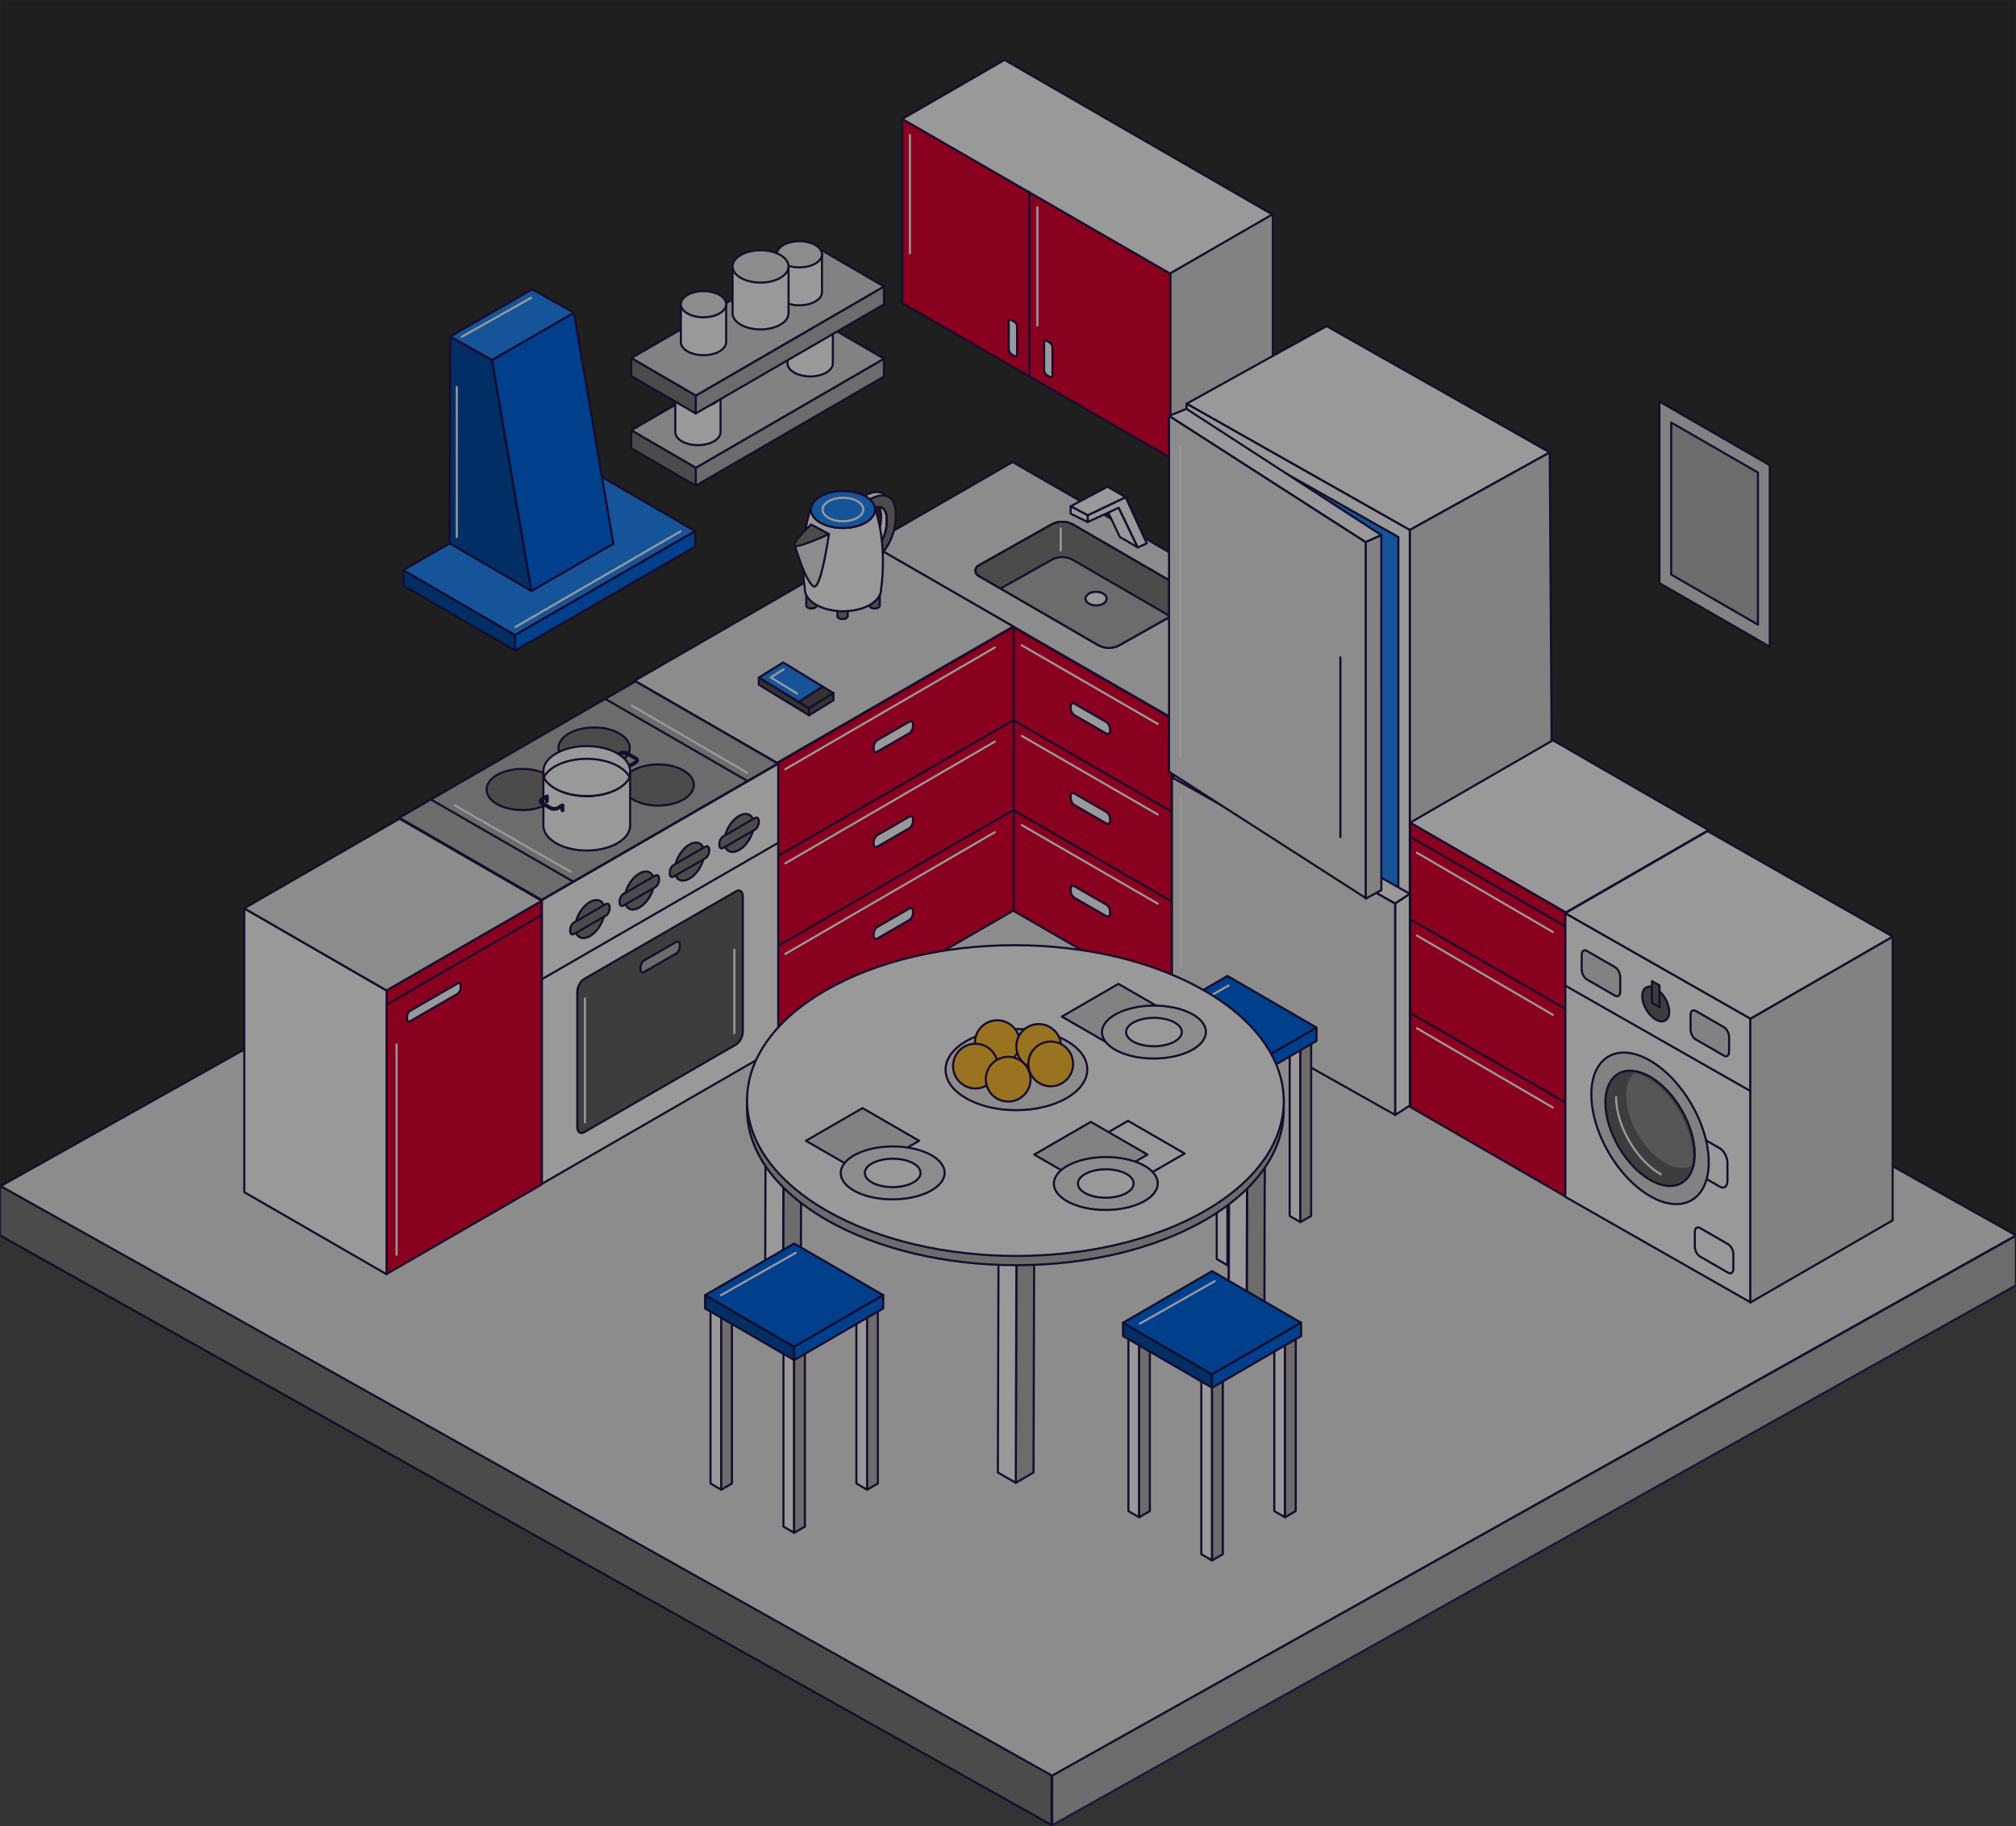 <svg width="1439" height="1304" fill="none" xmlns="http://www.w3.org/2000/svg"><rect width="100%" height="100%" fill="#333333" stroke="none"/><mask id="a" style="mask-type:alpha" maskUnits="userSpaceOnUse" x="0" y="0" width="1439" height="1304"><path fill="#D9D9D9" d="M0 0h1439v1304H0z"/></mask><g mask="url(#a)"><path d="M750.766 1268.04L.127 847.023 688.342 461.02 1439 882.035 750.766 1268.04z" fill="#E9E9E9" stroke="#26144D" stroke-width="1.5" stroke-linecap="round" stroke-linejoin="round"/><path d="M1439 917.757l-.04-35.448L751.004 1267.8l.036 35.43L1439 917.757z" fill="#B2B4B3" stroke="#26144D" stroke-width="1.5" stroke-linecap="round" stroke-linejoin="round"/><path d="M750.639 1303.07L0 882.035v-35.43l750.639 421.015v35.45z" fill="#7D7D7B" stroke="#26144D" stroke-width="1.5" stroke-linecap="round" stroke-linejoin="round"/><path d="M860.665 863.029c75.029 43.305 75.448 113.566.891 156.911-74.538 43.32-195.84 43.28-270.87 0-75.065-43.327-75.447-113.569-.909-156.893 74.575-43.324 195.822-43.324 270.888 0v-.018zM566.858 1022.43l63.588 36.87-63.588 36.88-63.571-36.88 63.571-36.87zm309.302 14.4l63.571 36.87-63.571 36.89-63.588-36.89 63.588-36.87z" fill="#E9E9E9"/><path d="M874.633 830.654l63.589 36.867-63.589 36.886-63.57-36.886 63.57-36.867z" fill="#E9E9E9"/><path d="M836.327 715.433L620.879 591.209V388.631l215.448 124.224v202.578z" fill="#E40133" stroke="#26144D" stroke-width="1.5" stroke-linecap="round" stroke-linejoin="round"/><path d="M836.636 512.728L621.188 388.522l101.585-58.656L938.222 454.09l-101.586 58.638z" fill="#E9E9E9" stroke="#26144D" stroke-width="1.5" stroke-linecap="round" stroke-linejoin="round"/><path d="M836.472 715.397l101.585-58.657V454.163l-101.585 58.638v202.596z" fill="#D8D8D8" stroke="#26144D" stroke-width="1.5" stroke-linecap="round" stroke-linejoin="round"/><path d="M668.133 482.354l167.611 96.76" stroke="#26144D" stroke-width="1.5" stroke-linecap="round" stroke-linejoin="round"/><path d="M789.653 523.768l-22.699-13.095c-1.492-.873-2.711-3.183-2.711-5.184v-1.019c0-2 1.219-2.91 2.711-2.055l22.699 13.096c1.492.873 2.71 3.182 2.71 5.183v1.019c0 2-1.218 2.91-2.71 2.055z" fill="#fff" stroke="#26144D" stroke-width="1.5" stroke-linecap="round" stroke-linejoin="round"/><path d="M668.133 546.521l167.611 96.76" stroke="#26144D" stroke-width="1.5" stroke-linecap="round" stroke-linejoin="round"/><path d="M789.653 587.935l-22.699-13.095c-1.492-.873-2.711-3.183-2.711-5.184v-1.019c0-2 1.219-2.91 2.711-2.055l22.699 13.096c1.492.873 2.71 3.182 2.71 5.183v1.019c0 2-1.218 2.91-2.71 2.055zm0 66.205l-22.699-13.096c-1.492-.873-2.711-3.183-2.711-5.183v-1.019c0-2.001 1.219-2.91 2.711-2.055l22.699 13.095c1.492.873 2.71 3.183 2.71 5.184v1.018c0 2.001-1.218 2.91-2.71 2.056z" fill="#fff" stroke="#26144D" stroke-width="1.5" stroke-linecap="round" stroke-linejoin="round"/><path d="M851.297 424.079l-85.142-49.38a15.927 15.927 0 00-15.788-.109l-51.948 29.246c-2.783 1.564-2.801 5.565-.054 7.166l85.142 49.38a15.927 15.927 0 0015.788.109l51.948-29.246c2.783-1.564 2.801-5.565.054-7.166z" fill="#fff"/><path d="M851.297 424.079l-85.142-49.38a15.927 15.927 0 00-15.788-.109l-51.948 29.246c-2.783 1.564-2.801 5.565-.054 7.166l85.142 49.38a15.927 15.927 0 0015.788.109l51.948-29.246c2.783-1.564 2.801-5.565.054-7.166z" stroke="#26144D" stroke-width="1.5" stroke-linecap="round" stroke-linejoin="round"/><path d="M783.506 460.4l-85.142-49.38c-2.765-1.601-2.747-5.602.054-7.166l51.948-29.246a15.88 15.88 0 0115.788.109l85.142 49.38c2.765 1.601 2.747 5.602-.054 7.166l-51.948 29.246a15.88 15.88 0 01-15.788-.109z" fill="#B2B4B3"/><path d="M783.506 460.4l-85.142-49.38c-2.765-1.601-2.747-5.602.054-7.166l51.948-29.246a15.88 15.88 0 0115.788.109l85.142 49.38c2.765 1.601 2.747 5.602-.054 7.166l-51.948 29.246a15.88 15.88 0 01-15.788-.109z" stroke="#26144D" stroke-width="1.5" stroke-linecap="round" stroke-linejoin="round"/><path d="M698.364 411.02l15.824 9.185 36.178-20.37a15.882 15.882 0 0115.788.109l69.318 40.195 15.788-8.875c2.783-1.564 2.801-5.566.055-7.166l-85.142-49.381a15.931 15.931 0 00-15.789-.109l-51.947 29.246c-2.783 1.565-2.801 5.566-.055 7.166h-.018z" fill="#7D7D7B" stroke="#26144D" stroke-width="1.5" stroke-linecap="round" stroke-linejoin="round"/><path d="M789.908 427.407c0 2.674-3.383 4.857-7.53 4.857s-7.531-2.183-7.531-4.857c0-2.673 3.384-4.856 7.531-4.856s7.53 2.183 7.53 4.856z" fill="#fff"/><path d="M789.908 427.407c0 2.674-3.383 4.857-7.53 4.857s-7.531-2.183-7.531-4.857c0-2.673 3.384-4.856 7.531-4.856s7.53 2.183 7.53 4.856z" stroke="#26144D" stroke-width="1.5" stroke-linecap="round" stroke-linejoin="round"/><path d="M757.132 393.05v-15.678" stroke="#fff" stroke-width="1.5" stroke-linecap="round" stroke-linejoin="round"/><path d="M812.136 390.831l-12.769-7.402-14.405-30.265 13.587 9.367 13.587 28.3z" fill="#fff"/><path d="M812.136 390.831l-12.769-7.402-14.405-30.265 13.587 9.367 13.587 28.3z" stroke="#26144D" stroke-width="1.5" stroke-linecap="round" stroke-linejoin="round"/><path d="M812.137 390.832l6.403-2.856-15.097-33.011-27.065 12.932v4.819l22.172-10.185 13.587 28.301z" fill="#fff"/><path d="M812.137 390.832l6.403-2.856-15.097-33.011-27.065 12.932v4.819l22.172-10.185 13.587 28.301z" stroke="#26144D" stroke-width="1.5" stroke-linecap="round" stroke-linejoin="round"/><path d="M803.442 354.965l-12.933-7.476-26.301 13.987 12.168 6.42 27.066-12.931z" fill="#fff"/><path d="M803.442 354.965l-12.933-7.476-26.301 13.987 12.168 6.42 27.066-12.931z" stroke="#26144D" stroke-width="1.5" stroke-linecap="round" stroke-linejoin="round"/><path d="M776.376 372.716v-4.82l-12.168-6.42v5.293l12.168 5.947z" fill="#fff"/><path d="M776.376 372.716v-4.82l-12.168-6.42v5.293l12.168 5.947z" stroke="#26144D" stroke-width="1.5" stroke-linecap="round" stroke-linejoin="round"/><path d="M826.38 516.856l-97.038-56.092m97.038 120.768l-97.038-56.092m97.038 119.768l-97.038-56.091" stroke="#fff" stroke-width="1.5" stroke-linecap="round" stroke-linejoin="round"/><path d="M554.854 747.389l168.702-97.379V447.433l-168.702 97.378v202.578z" fill="#E40133" stroke="#26144D" stroke-width="1.5" stroke-linecap="round" stroke-linejoin="round"/><path d="M554.545 544.702l168.685-97.397-101.567-58.638-168.703 97.378 101.585 58.657z" fill="#E9E9E9" stroke="#26144D" stroke-width="1.5" stroke-linecap="round" stroke-linejoin="round"/><path d="M554.71 747.352l-101.585-58.638V486.136l101.585 58.638v202.578z" fill="#fff" stroke="#26144D" stroke-width="1.5" stroke-linecap="round" stroke-linejoin="round"/><path d="M723.048 514.31l-167.611 96.76" stroke="#26144D" stroke-width="1.5" stroke-linecap="round" stroke-linejoin="round"/><path d="M626.301 536.644l22.7-13.095c1.491-.873 2.71-3.183 2.71-5.184v-1.018c0-2.001-1.219-2.91-2.71-2.055l-22.7 13.095c-1.491.873-2.71 3.183-2.71 5.184v1.018c0 2.001 1.219 2.91 2.71 2.055z" fill="#fff" stroke="#26144D" stroke-width="1.5" stroke-linecap="round" stroke-linejoin="round"/><path d="M723.048 578.495l-167.611 96.76" stroke="#26144D" stroke-width="1.5" stroke-linecap="round" stroke-linejoin="round"/><path d="M626.301 604.468l22.7-13.096c1.491-.873 2.71-3.183 2.71-5.183v-1.019c0-2.001-1.219-2.91-2.71-2.055l-22.7 13.095c-1.491.873-2.71 3.183-2.71 5.184v1.018c0 2.001 1.219 2.91 2.71 2.056zm0 65.585l22.7-13.095c1.491-.873 2.71-3.183 2.71-5.184v-1.018c0-2.001-1.219-2.91-2.71-2.056l-22.7 13.096c-1.491.873-2.71 3.183-2.71 5.183v1.019c0 2.001 1.219 2.91 2.71 2.055z" fill="#fff" stroke="#26144D" stroke-width="1.5" stroke-linecap="round" stroke-linejoin="round"/><path d="M560.547 681.093l149.586-86.92m-149.586 22.226l149.586-86.92m-149.586 19.715l149.586-86.921" stroke="#fff" stroke-width="1.5" stroke-linecap="round" stroke-linejoin="round"/><path d="M605.092 439.939v-11.731l-.673.145a2.412 2.412 0 00-.418-.291c-1.437-.837-3.783-.837-5.22 0-.2.127-.382.255-.528.382l-.545-.255v11.641c0 .564.345 1.109 1.091 1.546 1.437.836 3.783.836 5.22 0 .673-.4 1.037-.91 1.073-1.419v-.018z" fill="#7D7D7B" stroke="#26144D" stroke-width="1.5" stroke-linecap="round" stroke-linejoin="round"/><path d="M604.019 429.754c-1.437.836-3.765.818-5.22 0-1.437-.837-1.455-2.183 0-3.02 1.437-.836 3.765-.818 5.22 0 1.437.837 1.455 2.183 0 3.02z" fill="#fff" stroke="#26144D" stroke-width="1.5" stroke-linecap="round" stroke-linejoin="round"/><path d="M627.973 432.391V420.66l-.673.145a2.412 2.412 0 00-.418-.291c-1.437-.836-3.783-.836-5.22 0-.2.128-.382.255-.528.382l-.545-.254v11.64c0 .564.345 1.109 1.091 1.546 1.437.836 3.783.836 5.22 0 .673-.4 1.037-.91 1.073-1.419v-.018z" fill="#7D7D7B" stroke="#26144D" stroke-width="1.5" stroke-linecap="round" stroke-linejoin="round"/><path d="M626.9 422.187c-1.437.837-3.765.819-5.22 0-1.437-.836-1.455-2.182 0-3.019 1.437-.837 3.765-.818 5.22 0 1.437.837 1.455 2.183 0 3.019z" fill="#fff" stroke="#26144D" stroke-width="1.5" stroke-linecap="round" stroke-linejoin="round"/><path d="M582.902 432.391V420.66l-.673.145a2.46 2.46 0 00-.419-.291c-1.437-.836-3.783-.836-5.22 0-.2.128-.382.255-.528.382l-.545-.254v11.64c0 .564.345 1.109 1.091 1.546 1.437.836 3.783.836 5.22 0 .673-.4 1.037-.91 1.074-1.419v-.018z" fill="#7D7D7B" stroke="#26144D" stroke-width="1.5" stroke-linecap="round" stroke-linejoin="round"/><path d="M581.828 422.187c-1.437.837-3.765.819-5.22 0-1.437-.836-1.455-2.182 0-3.019 1.437-.837 3.765-.818 5.22 0 1.437.837 1.455 2.183 0 3.019zm48.203-69.86l4.583 2.673-7.366.491 2.783-3.164zm3 19.988c-.164 6.766-2.146 12.641-5.911 17.424-2.801 3.565-5.693 5.384-5.966 5.566v1.855c-2.201 1.928-3.82 2.91-4.111 3.074v-7.33c.273-.164 3.147-1.983 5.948-5.566 3.765-4.783 5.748-10.658 5.911-17.424.091-3.565-.4-6.22-1.473-7.93.819.037 1.637.237 2.365.637 2.255 1.291 3.346 4.547 3.219 9.694h.018z" fill="#fff" stroke="#26144D" stroke-width="1.5" stroke-linecap="round" stroke-linejoin="round"/><path d="M635.287 366.423c-.291 12.004-5.202 20.588-9.295 25.663a39.871 39.871 0 01-4.838 5.056v-1.855c.273-.182 3.165-2.001 5.966-5.566 3.765-4.801 5.748-10.658 5.911-17.424.128-5.147-.964-8.402-3.219-9.694-.728-.418-1.546-.6-2.365-.636-.473-.782-1.055-1.364-1.764-1.765-1.401-.8-3.074-.764-4.565-.436-2.183.455-3.984 1.528-4.02 1.546l-.182-7.221c.327-.2 7.912-4.747 13.296-1.673a7.587 7.587 0 011.928 1.564c2.237 2.474 3.292 6.639 3.165 12.441h-.018z" fill="#fff" stroke="#26144D" stroke-width="1.5" stroke-linecap="round" stroke-linejoin="round"/><path d="M639.417 368.823c-.291 12.004-5.202 20.589-9.295 25.645-4.329 5.366-8.494 7.876-8.949 8.13v-7.329c.273-.182 3.165-2.001 5.966-5.566 3.765-4.801 5.748-10.658 5.911-17.424.128-5.147-.964-8.403-3.219-9.694-.728-.418-1.546-.6-2.365-.637-3.001-.145-6.184 1.746-6.238 1.765l-.091-3.947-.091-3.292c.273-.164 6.057-3.62 11.095-2.51a7.709 7.709 0 012.201.836c3.547 2.019 5.257 6.73 5.075 14.005v.018z" fill="#7D7D7B" stroke="#26144D" stroke-width="1.5" stroke-linecap="round" stroke-linejoin="round"/><path d="M616.916 354.109l4.129 2.383.164 7.239-4.111-2.401-.182-7.221zm4.238 41.196l.018 7.312-4.129-2.401v-7.33l4.111 2.419z" fill="#fff" stroke="#26144D" stroke-width="1.5" stroke-linecap="round" stroke-linejoin="round"/><path d="M628.903 420.678c.054 4.037-2.583 8.057-7.913 11.149-10.604 6.111-27.829 6.093-38.506-.055-5.529-3.201-8.203-7.42-8.003-11.567-.6-4.02-4.511-32.611 4.693-58.475h44.945c9.949 27.901 4.765 58.966 4.765 58.966l.019-.018z" fill="#fff" stroke="#26144D" stroke-width="1.5" stroke-linecap="round" stroke-linejoin="round"/><path d="M617.826 373.116c-8.858 5.111-23.264 5.093-32.177-.054-8.912-5.147-8.967-13.459-.109-18.57 8.858-5.111 23.264-5.093 32.176.054 8.913 5.148 8.968 13.46.11 18.57z" fill="#fff" stroke="#26144D" stroke-width="1.5" stroke-linecap="round" stroke-linejoin="round"/><path d="M617.917 354.437c8.894 5.147 8.858 13.496-.109 18.661-8.968 5.165-23.428 5.202-32.34.055-8.895-5.148-8.858-13.496.109-18.661 8.949-5.166 23.427-5.202 32.34-.055z" fill="#248CFF" stroke="#26144D" stroke-width="1.5" stroke-linecap="round" stroke-linejoin="round"/><path d="M591.688 381.301s-5.748 40.541-10.986 37.34c-5.875-3.602-13.26-28.992-13.26-28.992" fill="#E9E9E9"/><path d="M591.688 381.301s-5.748 40.541-10.986 37.34c-5.875-3.602-13.26-28.992-13.26-28.992" stroke="#26144D" stroke-width="1.5" stroke-linecap="round" stroke-linejoin="round"/><path d="M591.688 381.301s-21.408 10.04-24.264 8.33c-2.856-1.709 11.568-15.169 11.568-15.169l12.696 6.821v.018z" fill="#7D7D7B" stroke="#26144D" stroke-width="1.5" stroke-linecap="round" stroke-linejoin="round"/><path d="M612.003 357.839c5.657 3.255 5.621 8.566-.072 11.858-5.694 3.292-14.879 3.31-20.536.037-5.657-3.256-5.62-8.567.073-11.859 5.693-3.292 14.879-3.31 20.535-.036z" stroke="#fff" stroke-width="1.5" stroke-linecap="round" stroke-linejoin="round"/><path d="M835.344 326.846L643.979 216.372V84.619l191.365 110.473v131.754z" fill="#E40133" stroke="#26144D" stroke-width="1.5" stroke-linecap="round" stroke-linejoin="round"/><path d="M835.344 195.42L643.979 84.946l73.065-42.178 191.347 110.474-73.047 42.178z" fill="#fff" stroke="#26144D" stroke-width="1.5" stroke-linecap="round" stroke-linejoin="round"/><path d="M908.537 284.668l-73.065 42.178V195.092l73.065-42.177v131.753z" fill="#D8D8D8" stroke="#26144D" stroke-width="1.5" stroke-linecap="round" stroke-linejoin="round"/><path d="M734.778 137.036v130.463" stroke="#26144D" stroke-width="1.5" stroke-linecap="round" stroke-linejoin="round"/><path d="M749.293 269.081l-2.073-1.2c-1.073-.619-1.946-2.292-1.946-3.729v-19.279c0-1.437.873-2.092 1.946-1.473l2.073 1.2c1.074.619 1.947 2.292 1.947 3.729v19.279c0 1.437-.873 2.092-1.947 1.473zm-25.247-14.896l-2.073-1.2c-1.073-.619-1.946-2.292-1.946-3.729v-19.279c0-1.437.873-2.092 1.946-1.473l2.073 1.2c1.074.619 1.947 2.292 1.947 3.729v19.279c0 1.437-.873 2.092-1.947 1.473z" fill="#fff" stroke="#26144D" stroke-width="1.5" stroke-linecap="round" stroke-linejoin="round"/><path d="M740.455 232.451v-84.502m-90.964 32.957V96.404" stroke="#fff" stroke-width="1.5" stroke-linecap="round" stroke-linejoin="round"/><path d="M946.915 232.851l159.285 90.158-99.93 55.401-159.285-90.158 99.93-55.401z" fill="#fff" stroke="#26144D" stroke-width="1.5" stroke-linecap="round" stroke-linejoin="round"/><path d="M1006.27 378.41v411.394l102.51-58.402-2.58-408.393-99.93 55.401z" fill="#D8D8D8" stroke="#26144D" stroke-width="1.5" stroke-linecap="round" stroke-linejoin="round"/><path d="M1006.27 378.41l-159.285-90.158v408.393l159.285 93.159V378.41z" fill="#fff" stroke="#26144D" stroke-width="1.5" stroke-linecap="round" stroke-linejoin="round"/><path d="M998.116 383.411l-142.983-80.918V669.09l142.983 83.61V383.411z" fill="#248CFF" stroke="#26144D" stroke-width="1.5" stroke-linecap="round" stroke-linejoin="round"/><path d="M847.057 548.049l159.283 90.158-10.533 6.948-159.281-90.158 10.531-6.948z" fill="#fff" stroke="#26144D" stroke-width="1.5" stroke-linecap="round" stroke-linejoin="round"/><path d="M1006.37 789.258l-10.563 6.894V645.155l10.533-6.948.03 151.051z" fill="#fff" stroke="#26144D" stroke-width="1.5" stroke-linecap="round" stroke-linejoin="round"/><path d="M995.807 645.154v150.852l-159.281-89.649v-151.36l159.281 90.157z" fill="#E9E9E9" stroke="#26144D" stroke-width="1.5" stroke-linecap="round" stroke-linejoin="round"/><path d="M846.913 291.925l139.036 90.122-11.168 5.056-140.327-90.158 12.459-5.02z" fill="#fff" stroke="#26144D" stroke-width="1.5" stroke-linecap="round" stroke-linejoin="round"/><path d="M985.985 635.533l-11.204 6.111V387.121l11.168-5.074.036 253.486z" fill="#D8D8D8" stroke="#26144D" stroke-width="1.5" stroke-linecap="round" stroke-linejoin="round"/><path d="M974.781 387.121v254.032l-140.346-90.14V296.945l140.346 90.176z" fill="#E9E9E9" stroke="#26144D" stroke-width="1.5" stroke-linecap="round" stroke-linejoin="round"/><path d="M842.549 540.1V318.752m.509 250.649v120.786" stroke="#fff" stroke-width="1.5" stroke-linecap="round" stroke-linejoin="round"/><path d="M956.758 469.349v128.352" stroke="#26144D" stroke-width="1.5" stroke-linecap="round" stroke-linejoin="round"/><path d="M577.48 505.598v5.129l-35.832-21.862v-5.129l28.466 17.369 7.366 4.493z" fill="#565656" stroke="#26144D" stroke-width="1.5" stroke-linecap="round" stroke-linejoin="round"/><path d="M594.905 494.867l-17.425 10.731-7.367-4.492 17.098-10.931 7.694 4.692z" fill="#565656" stroke="#26144D" stroke-width="1.5" stroke-linecap="round" stroke-linejoin="round"/><path d="M587.211 490.174l-17.097 10.931-28.466-17.369 17.425-10.713 28.138 17.151z" fill="#248CFF" stroke="#26144D" stroke-width="1.5" stroke-linecap="round" stroke-linejoin="round"/><path d="M594.906 494.867v5.129l-17.425 10.731v-5.129l17.425-10.731z" fill="#565656" stroke="#26144D" stroke-width="1.5" stroke-linecap="round" stroke-linejoin="round"/><path d="M559.293 477.934l-9.167 5.692 18.825 11.55" stroke="#fff" stroke-width="1.5" stroke-linecap="round" stroke-linejoin="round"/><path d="M1263.24 461.765l-78.78-45.47V286.669l78.78 45.488v129.608z" fill="#D8D8D8" stroke="#26144D" stroke-width="1.5" stroke-linecap="round" stroke-linejoin="round"/><path d="M1254.8 445.996l-61.91-35.758V301.656l61.91 35.739v108.601z" fill="#B2B4B3" stroke="#26144D" stroke-width="1.5" stroke-linecap="round" stroke-linejoin="round"/><path d="M1006.67 790.385l111.09 64.131V651.411l-111.09-64.131v203.105z" fill="#E40133" stroke="#26144D" stroke-width="1.5" stroke-linecap="round" stroke-linejoin="round"/><path d="M1117.65 854.662l101.84-58.802V592.755l-101.84 58.783v203.124zm.06-203.196l-111.1-64.131 101.84-58.802 111.1 64.149-101.84 58.784z" fill="#fff" stroke="#26144D" stroke-width="1.5" stroke-linecap="round" stroke-linejoin="round"/><path d="M1006.63 597.466l111.1 64.131m-111.1-5.239l111.1 64.149m-111.1 2.729l111.1 64.149" stroke="#26144D" stroke-width="1.5" stroke-linecap="round" stroke-linejoin="round"/><path d="M1011.34 667.943l97.04 56.601m-97.04-115.73l97.04 56.601m-97.04 68.732l97.04 56.601" stroke="#fff" stroke-width="1.5" stroke-linecap="round" stroke-linejoin="round"/><path d="M1117.33 854.552l132.16 75.299V727.255l-132.16-75.28v202.577z" fill="#fff" stroke="#26144D" stroke-width="1.5" stroke-linecap="round" stroke-linejoin="round"/><path d="M1249.36 929.978l101.59-58.657V668.744l-101.59 58.638v202.596z" fill="#D8D8D8" stroke="#26144D" stroke-width="1.5" stroke-linecap="round" stroke-linejoin="round"/><path d="M1249.43 727.309l-132.14-75.28 101.57-58.638 132.14 75.28-101.57 58.638zm-35.48 112.093l13.62 7.857c3.02 1.746 5.46-.109 5.46-4.129v-12.84c0-4.02-2.44-8.676-5.46-10.422l-13.62-7.857v27.391z" fill="#fff" stroke="#26144D" stroke-width="1.5" stroke-linecap="round" stroke-linejoin="round"/><path d="M1188.64 728.599c3.76-2.17 3.76-9.204 0-15.711s-9.85-10.023-13.61-7.853c-3.76 2.169-3.76 9.203 0 15.71 3.76 6.507 9.85 10.023 13.61 7.854z" fill="#666" stroke="#26144D" stroke-width="1.5" stroke-linecap="round" stroke-linejoin="round"/><path d="M1152.76 710.886l-20.04-11.568c-2.06-1.182-3.73-4.365-3.73-7.111v-10.44c0-2.747 1.67-4.002 3.73-2.819l20.04 11.567c2.06 1.182 3.73 4.365 3.73 7.112v10.44c0 2.746-1.67 4.001-3.73 2.819zm77.72 42.832l-20.04-11.567c-2.06-1.183-3.73-4.365-3.73-7.112v-10.44c0-2.746 1.67-4.001 3.73-2.819l20.04 11.568c2.06 1.182 3.73 4.365 3.73 7.111v10.44c0 2.746-1.67 4.001-3.73 2.819z" fill="#D8D8D8" stroke="#26144D" stroke-width="1.5" stroke-linecap="round" stroke-linejoin="round"/><path d="M1233.52 908.716l-20.04-11.567c-2.06-1.183-3.73-4.365-3.73-7.112v-10.44c0-2.746 1.67-4.001 3.73-2.819l20.04 11.568c2.06 1.182 3.73 4.365 3.73 7.111v10.44c0 2.747-1.67 4.001-3.73 2.819z" fill="#fff" stroke="#26144D" stroke-width="1.5" stroke-linecap="round" stroke-linejoin="round"/><path d="M1184.52 719.088l-5.39-3.092V700.5l5.39 3.092v15.496z" fill="#666" stroke="#26144D" stroke-width="1.5" stroke-linecap="round" stroke-linejoin="round"/><path d="M1249.43 778.999l-132.14-75.28" stroke="#26144D" stroke-width="1.5" stroke-linecap="round" stroke-linejoin="round"/><path d="M1207.41 856.943c16.37-9.447 16.37-40.082 0-68.423-16.36-28.342-42.89-43.66-59.26-34.212-16.36 9.447-16.36 40.081 0 68.423 16.37 28.342 42.9 43.659 59.26 34.212z" fill="#D8D8D8" stroke="#26144D" stroke-width="1.5" stroke-linecap="round" stroke-linejoin="round"/><path d="M1209.69 824.015c0 2.619-.23 5.02-.69 7.22-3.04 14.933-15.84 20.043-31.19 11.186-17.63-10.167-31.91-34.903-31.91-55.237 0-16.442 9.32-24.972 22.19-22.262 3.06.618 6.33 1.891 9.72 3.838 17.6 10.185 31.88 34.902 31.88 55.255z" fill="#666" stroke="#26144D" stroke-width="1.5" stroke-linecap="round" stroke-linejoin="round"/><path d="M1208.16 825.143c0 2.619-.23 5.019-.69 7.22-4.96 2.601-11.67 2.074-19.06-2.201-15.28-8.803-27.66-30.246-27.66-47.889 0-7.384 2.18-12.931 5.82-16.223 3.05.618 6.33 1.891 9.71 3.837 17.61 10.186 31.88 34.903 31.88 55.256z" fill="#909090"/><path d="M1185.45 838.438c-17.61-10.167-31.91-34.903-31.91-55.237" stroke="#fff" stroke-width="1.5" stroke-linecap="round" stroke-linejoin="round"/><path d="M876.165 903.369V771.361l-7.675-4.438v132.008l7.675 4.438z" fill="#fff" stroke="#26144D" stroke-width="1.5" stroke-linecap="round" stroke-linejoin="round"/><path d="M883.822 766.923v132.008l-7.658 4.438V771.361l7.658-4.438z" fill="#B2B4B3" stroke="#26144D" stroke-width="1.5" stroke-linecap="round" stroke-linejoin="round"/><path d="M928.221 872.595V740.587l-7.657-4.438v132.008l7.657 4.438z" fill="#fff" stroke="#26144D" stroke-width="1.5" stroke-linecap="round" stroke-linejoin="round"/><path d="M935.88 736.149v132.008l-7.658 4.438V740.587l7.658-4.438z" fill="#B2B4B3" stroke="#26144D" stroke-width="1.5" stroke-linecap="round" stroke-linejoin="round"/><path d="M824.089 872.595V740.587l-7.657-4.438v132.008l7.657 4.438z" fill="#fff" stroke="#26144D" stroke-width="1.5" stroke-linecap="round" stroke-linejoin="round"/><path d="M831.747 736.149v132.008l-7.658 4.438V740.587l7.658-4.438z" fill="#B2B4B3" stroke="#26144D" stroke-width="1.5" stroke-linecap="round" stroke-linejoin="round"/><path d="M876.163 780.073v-9.512l-63.589-36.867v9.494l63.589 36.885z" fill="#004DA9" stroke="#26144D" stroke-width="1.5" stroke-linecap="round" stroke-linejoin="round"/><path d="M876.163 696.809l63.57 36.885-63.57 36.867-63.589-36.867 63.589-36.885z" fill="#0069EA" stroke="#26144D" stroke-width="1.5" stroke-linecap="round" stroke-linejoin="round"/><path d="M939.733 733.694v9.494l-63.571 36.885v-9.512l63.571-36.867z" fill="#0069EA" stroke="#26144D" stroke-width="1.5" stroke-linecap="round" stroke-linejoin="round"/><path d="M823.469 733.966l53.439-30.319" stroke="#fff" stroke-width="1.5" stroke-linecap="round" stroke-linejoin="round"/><path d="M386.805 845.241l168.684-97.397V545.266l-168.684 97.379v202.596z" fill="#fff" stroke="#26144D" stroke-width="1.5" stroke-linecap="round" stroke-linejoin="round"/><path d="M386.478 642.535l168.703-97.396L453.595 486.5l-168.684 97.397 101.567 58.638z" fill="#B2B4B3" stroke="#26144D" stroke-width="1.5" stroke-linecap="round" stroke-linejoin="round"/><path d="M386.642 845.186l-101.585-58.638V583.97l101.585 58.638v202.578z" fill="#fff" stroke="#26144D" stroke-width="1.5" stroke-linecap="round" stroke-linejoin="round"/><path d="M416.926 808.391l108.442-62.603c2.692-1.546 4.857-5.711 4.857-9.294v-96.451c0-3.583-2.183-5.22-4.857-3.674l-108.442 62.603c-2.692 1.546-4.857 5.711-4.857 9.294v96.451c0 3.583 2.183 5.22 4.857 3.674z" fill="#666" stroke="#26144D" stroke-width="1.5" stroke-linecap="round" stroke-linejoin="round"/><path d="M534.994 599.027c4.108-7.116 4.103-14.81-.012-17.186-4.115-2.376-10.781 1.467-14.89 8.583-4.108 7.116-4.103 14.81.012 17.186 4.115 2.376 10.781-1.467 14.89-8.583z" fill="#7D7D7B" stroke="#26144D" stroke-width="1.5" stroke-linecap="round" stroke-linejoin="round"/><path d="M516.2 605.413l22.7-13.095c1.492-.873 2.71-3.183 2.71-5.184v-1.018c0-2.001-1.218-2.91-2.71-2.055l-22.7 13.095c-1.491.873-2.71 3.183-2.71 5.184v1.018c0 2.001 1.219 2.91 2.71 2.055zm-16.611 14.045c4.108-7.116 4.103-14.811-.012-17.186-4.115-2.376-10.781 1.467-14.89 8.583-4.108 7.116-4.103 14.81.012 17.186 4.115 2.375 10.781-1.467 14.89-8.583z" fill="#7D7D7B" stroke="#26144D" stroke-width="1.5" stroke-linecap="round" stroke-linejoin="round"/><path d="M480.806 625.857l22.7-13.095c1.491-.873 2.71-3.183 2.71-5.184v-1.018c0-2.001-1.219-2.91-2.71-2.055l-22.7 13.095c-1.492.873-2.71 3.183-2.71 5.183v1.019c0 2.001 1.218 2.91 2.71 2.055zm-16.997 14.268c4.108-7.116 4.103-14.81-.012-17.186-4.115-2.375-10.781 1.467-14.89 8.583s-4.103 14.811.011 17.186c4.115 2.376 10.782-1.467 14.891-8.583z" fill="#7D7D7B" stroke="#26144D" stroke-width="1.5" stroke-linecap="round" stroke-linejoin="round"/><path d="M445.01 646.519l22.7-13.095c1.491-.873 2.71-3.183 2.71-5.184v-1.019c0-2-1.219-2.91-2.71-2.055l-22.7 13.096c-1.491.873-2.71 3.182-2.71 5.183v1.019c0 2 1.219 2.91 2.71 2.055zm-16.491 13.979c4.109-7.116 4.104-14.811-.011-17.186-4.115-2.376-10.782 1.467-14.89 8.583-4.109 7.116-4.104 14.81.011 17.186 4.115 2.375 10.782-1.467 14.89-8.583z" fill="#7D7D7B" stroke="#26144D" stroke-width="1.5" stroke-linecap="round" stroke-linejoin="round"/><path d="M409.722 666.889l22.699-13.095c1.492-.873 2.711-3.183 2.711-5.183v-1.019c0-2.001-1.219-2.91-2.711-2.055l-22.699 13.095c-1.492.873-2.711 3.183-2.711 5.184v1.018c0 2.001 1.219 2.91 2.711 2.055z" fill="#7D7D7B" stroke="#26144D" stroke-width="1.5" stroke-linecap="round" stroke-linejoin="round"/><path d="M554.98 602.049l-167.593 96.76" stroke="#26144D" stroke-width="1.5" stroke-linecap="round" stroke-linejoin="round"/><path d="M459.87 693.934l22.7-13.095c1.492-.873 2.71-3.183 2.71-5.184v-1.018c0-2.001-1.218-2.91-2.71-2.055l-22.7 13.095c-1.491.873-2.71 3.183-2.71 5.184v1.018c0 2.001 1.219 2.91 2.71 2.055z" fill="#B2B4B3" stroke="#26144D" stroke-width="1.5" stroke-linecap="round" stroke-linejoin="round"/><path d="M307.774 570.929l101.585 58.638m22.555-130.626l101.567 58.638" stroke="#26144D" stroke-width="1.5" stroke-linecap="round" stroke-linejoin="round"/><path d="M469.803 575.167c14.053 0 25.446-6.579 25.446-14.696 0-8.116-11.393-14.696-25.446-14.696-14.054 0-25.447 6.58-25.447 14.696 0 8.117 11.393 14.696 25.447 14.696z" fill="#7D7D7B" stroke="#26144D" stroke-width="1.5" stroke-linecap="round" stroke-linejoin="round"/><path d="M418.509 604.796c14.053 0 25.446-6.58 25.446-14.696 0-8.117-11.393-14.696-25.446-14.696-14.054 0-25.447 6.579-25.447 14.696 0 8.116 11.393 14.696 25.447 14.696z" fill="#fff" stroke="#26144D" stroke-width="1.5" stroke-linecap="round" stroke-linejoin="round"/><path d="M424.076 548.776c14.054 0 25.446-6.579 25.446-14.696 0-8.116-11.392-14.696-25.446-14.696-14.054 0-25.446 6.58-25.446 14.696 0 8.117 11.392 14.696 25.446 14.696zm-51.295 29.61c14.054 0 25.446-6.579 25.446-14.695 0-8.117-11.392-14.696-25.446-14.696-14.054 0-25.446 6.579-25.446 14.696 0 8.116 11.392 14.695 25.446 14.695z" fill="#7D7D7B" stroke="#26144D" stroke-width="1.5" stroke-linecap="round" stroke-linejoin="round"/><path d="M417.528 801.352v-88.43m-10.114-90.449l-82.868-47.507m126.34-71.26l82.378 48.016m-9.094 185.973v-59.639" stroke="#fff" stroke-width="1.5" stroke-linecap="round" stroke-linejoin="round"/><path d="M450.358 546.939a.59.59 0 01-.527-.309.62.62 0 01.218-.836l3.274-1.892c.491-.291.782-.637.782-.982 0-.346-.291-.691-.782-.982l-5.875-3.383c-1.255-.728-3.365-.728-4.62 0l-3.274 1.891a.62.62 0 01-.837-.218.62.62 0 01.218-.837l3.274-1.891c1.637-.946 4.202-.946 5.839 0l5.875 3.383c.891.509 1.383 1.237 1.383 2.037 0 .8-.492 1.509-1.383 2.037l-3.274 1.891a.593.593 0 01-.309.073l.018.018zm-62.496 3.802v38.794c.072 4.529 3.092 9.022 9.076 12.477 12.096 6.985 31.703 6.985 43.781 0 6.111-3.528 9.149-8.166 9.076-12.804v-38.795l-61.915.328h-.018z" fill="#fff" stroke="#26144D" stroke-width="1.5" stroke-linecap="round" stroke-linejoin="round"/><path d="M418.819 568.455c17.098 0 30.958-8.004 30.958-17.878 0-9.875-13.86-17.879-30.958-17.879-17.097 0-30.957 8.004-30.957 17.879 0 9.874 13.86 17.878 30.957 17.878z" fill="#fff" stroke="#26144D" stroke-width="1.5" stroke-linecap="round" stroke-linejoin="round"/><path d="M441.264 547.085c-12.404-7.039-32.503-7.039-44.89 0-4.038 2.291-6.748 5.056-8.149 7.984 1.401 2.929 4.111 5.693 8.149 7.985 12.405 7.039 32.504 7.039 44.89 0 4.038-2.292 6.749-5.056 8.149-7.985-1.4-2.928-4.111-5.693-8.149-7.984zm-39.798 31.974a.594.594 0 01-.6-.6v-2.383l-2.365 1.364c-1.637.946-4.201.946-5.838 0l-5.875-3.383c-.892-.509-1.383-1.237-1.383-2.037 0-.8.491-1.509 1.383-2.037l3.274-1.891a.587.587 0 01.6 0 .626.626 0 01.309.527v3.492c0 .346-.273.6-.6.6a.605.605 0 01-.601-.6v-2.437l-2.364 1.364c-.491.291-.782.637-.782.982 0 .346.291.691.782.982l5.875 3.383c1.255.728 3.365.728 4.62 0l3.274-1.891a.591.591 0 01.6 0 .626.626 0 01.309.527v3.438c0 .345-.272.6-.6.6h-.018z" fill="#fff" stroke="#26144D" stroke-width="1.5" stroke-linecap="round" stroke-linejoin="round"/><path d="M386.642 845.713L275.835 909.68V707.102l110.807-63.967v202.578z" fill="#E40133" stroke="#26144D" stroke-width="1.5" stroke-linecap="round" stroke-linejoin="round"/><path d="M275.943 909.808L174.376 851.17V648.592l101.567 58.638v202.578z" fill="#fff" stroke="#26144D" stroke-width="1.5" stroke-linecap="round" stroke-linejoin="round"/><path d="M275.889 707.157l110.807-63.967-101.567-58.638-110.825 63.967 101.585 58.638z" fill="#E9E9E9" stroke="#26144D" stroke-width="1.5" stroke-linecap="round" stroke-linejoin="round"/><path d="M326.691 709.54l-33.976 19.606c-1.183.673-2.129-.036-2.129-1.6v-1.728c0-1.564.946-3.383 2.129-4.074l33.976-19.607c1.183-.673 2.129.037 2.129 1.601v1.728c0 1.564-.946 3.383-2.129 4.074z" fill="#fff" stroke="#26144D" stroke-width="1.5" stroke-linecap="round" stroke-linejoin="round"/><path d="M386.679 653.303L275.872 717.27" stroke="#26144D" stroke-width="1.5" stroke-linecap="round" stroke-linejoin="round"/><path d="M283.094 745.77v150.087" stroke="#fff" stroke-width="1.5" stroke-linecap="round" stroke-linejoin="round"/><path d="M725.576 870.066l-.528 188.644 12.678-7.36.546-188.668-12.696 7.384z" fill="#B2B4B3" stroke="#26144D" stroke-width="1.5" stroke-linecap="round" stroke-linejoin="round"/><path d="M712.807 862.682l-.527 188.668 12.768 7.36.528-188.644-12.769-7.384z" fill="#fff" stroke="#26144D" stroke-width="1.5" stroke-linecap="round" stroke-linejoin="round"/><path d="M738.272 862.682l-12.769-7.348-12.695 7.348 12.768 7.384 12.696-7.384z" fill="#fff" stroke="#26144D" stroke-width="1.5" stroke-linecap="round" stroke-linejoin="round"/><path d="M559.402 755.974l-.527 188.664 12.677-7.385.546-188.646-12.696 7.367z" fill="#B2B4B3" stroke="#26144D" stroke-width="1.5" stroke-linecap="round" stroke-linejoin="round"/><path d="M546.633 748.607l-.527 188.646 12.769 7.385.527-188.664-12.769-7.367zm25.465 0l-12.768-7.366-12.696 7.366 12.769 7.366 12.695-7.366z" fill="#fff" stroke="#26144D" stroke-width="1.5" stroke-linecap="round" stroke-linejoin="round"/><path d="M890.332 764.14l-.546 188.664 12.696-7.385.528-188.646-12.678 7.367z" fill="#B2B4B3" stroke="#26144D" stroke-width="1.5" stroke-linecap="round" stroke-linejoin="round"/><path d="M877.563 756.773l-.545 188.646 12.768 7.385.546-188.664-12.769-7.367z" fill="#fff" stroke="#26144D" stroke-width="1.5" stroke-linecap="round" stroke-linejoin="round"/><path d="M877.563 756.773l-.545 188.646 12.768 7.385.546-188.664-12.769-7.367z" fill="#fff" stroke="#26144D" stroke-width="1.5" stroke-linecap="round" stroke-linejoin="round"/><path d="M903.01 756.774l-12.769-7.366-12.677 7.366 12.768 7.366 12.678-7.366z" fill="#fff" stroke="#26144D" stroke-width="1.5" stroke-linecap="round" stroke-linejoin="round"/><path d="M916.105 786.002c-.164.018-.327.055-.491.091-3.729 24.99-22.009 49.362-54.931 68.496-74.538 43.324-195.84 43.306-270.869 0-33.668-19.443-52.294-44.288-55.895-69.678h-.109c-.2-.055-.382-.109-.582-.164v7.075c-.109 28.573 18.771 57.201 56.531 79.009 75.029 43.324 196.313 43.324 270.87 0 37.032-21.517 55.585-49.69 55.658-77.899v-6.912h-.182v-.018z" fill="#B2B4B3" stroke="#26144D" stroke-width="1.5" stroke-linecap="round" stroke-linejoin="round"/><path d="M859.793 707.339c75.029 43.306 75.447 113.566.891 156.908-74.538 43.323-195.84 43.287-270.87 0-75.066-43.324-75.448-113.566-.909-156.89 74.574-43.324 195.822-43.324 270.888 0v-.018zM566.862 1094.4V962.39l-7.658-4.456v132.026l7.658 4.44z" fill="#fff" stroke="#26144D" stroke-width="1.5" stroke-linecap="round" stroke-linejoin="round"/><path d="M574.537 957.934v132.026l-7.676 4.44V962.39l7.676-4.456z" fill="#B2B4B3" stroke="#26144D" stroke-width="1.5" stroke-linecap="round" stroke-linejoin="round"/><path d="M618.936 1063.62V931.615l-7.658-4.456v132.031l7.658 4.43z" fill="#fff" stroke="#26144D" stroke-width="1.5" stroke-linecap="round" stroke-linejoin="round"/><path d="M626.594 927.159v132.031l-7.658 4.43V931.615l7.658-4.456z" fill="#B2B4B3" stroke="#26144D" stroke-width="1.5" stroke-linecap="round" stroke-linejoin="round"/><path d="M514.804 1063.62V931.615l-7.658-4.456v132.031l7.658 4.43z" fill="#fff" stroke="#26144D" stroke-width="1.5" stroke-linecap="round" stroke-linejoin="round"/><path d="M522.461 927.159v132.031l-7.658 4.43V931.615l7.658-4.456z" fill="#B2B4B3" stroke="#26144D" stroke-width="1.5" stroke-linecap="round" stroke-linejoin="round"/><path d="M566.859 971.083v-9.494l-63.57-36.885v9.512l63.57 36.867z" fill="#004DA9" stroke="#26144D" stroke-width="1.5" stroke-linecap="round" stroke-linejoin="round"/><path d="M566.859 887.837l63.588 36.867-63.588 36.885-63.57-36.885 63.57-36.867z" fill="#0069EA" stroke="#26144D" stroke-width="1.5" stroke-linecap="round" stroke-linejoin="round"/><path d="M630.447 924.704v9.512l-63.589 36.867v-9.494l63.589-36.885z" fill="#0069EA" stroke="#26144D" stroke-width="1.5" stroke-linecap="round" stroke-linejoin="round"/><path d="M514.566 924.794l53.439-30.319" stroke="#fff" stroke-width="1.5" stroke-linecap="round" stroke-linejoin="round"/><path d="M865.16 1114.11V982.088l-7.658-4.438v132.01l7.658 4.45z" fill="#fff" stroke="#26144D" stroke-width="1.5" stroke-linecap="round" stroke-linejoin="round"/><path d="M872.817 977.65v132.01l-7.657 4.45V982.088l7.657-4.438z" fill="#B2B4B3" stroke="#26144D" stroke-width="1.5" stroke-linecap="round" stroke-linejoin="round"/><path d="M917.234 1083.34V951.313l-7.657-4.438v132.005l7.657 4.46z" fill="#fff" stroke="#26144D" stroke-width="1.5" stroke-linecap="round" stroke-linejoin="round"/><path d="M924.892 946.875v132.005l-7.657 4.46V951.313l7.657-4.438z" fill="#B2B4B3" stroke="#26144D" stroke-width="1.5" stroke-linecap="round" stroke-linejoin="round"/><path d="M813.102 1083.34V951.313l-7.657-4.438v132.005l7.657 4.46z" fill="#fff" stroke="#26144D" stroke-width="1.5" stroke-linecap="round" stroke-linejoin="round"/><path d="M820.759 946.875v132.005l-7.657 4.46V951.313l7.657-4.438z" fill="#B2B4B3" stroke="#26144D" stroke-width="1.5" stroke-linecap="round" stroke-linejoin="round"/><path d="M865.158 990.799v-9.512l-63.57-36.867v9.494l63.57 36.885z" fill="#004DA9" stroke="#26144D" stroke-width="1.5" stroke-linecap="round" stroke-linejoin="round"/><path d="M865.158 907.553l63.589 36.867-63.589 36.867-63.57-36.867 63.57-36.867z" fill="#0069EA" stroke="#26144D" stroke-width="1.5" stroke-linecap="round" stroke-linejoin="round"/><path d="M928.745 944.42v9.494l-63.589 36.885v-9.512l63.589-36.867z" fill="#0069EA" stroke="#26144D" stroke-width="1.5" stroke-linecap="round" stroke-linejoin="round"/><path d="M813.61 945.074l53.439-30.319" stroke="#fff" stroke-width="1.5" stroke-linecap="round" stroke-linejoin="round"/><path d="M367.707 464.511l-79.795-46.379-.036-11.077 79.813 46.38.018 11.076z" fill="#004DA9" stroke="#26144D" stroke-width="1.5" stroke-linecap="round" stroke-linejoin="round"/><path d="M367.689 453.434l-79.813-46.379 128.523-74.207 79.795 46.38-128.505 74.206z" fill="#248CFF" stroke="#26144D" stroke-width="1.5" stroke-linecap="round" stroke-linejoin="round"/><path d="M496.193 379.228l.036 11.076-128.523 74.207-.018-11.076 128.505-74.207z" fill="#0069EA" stroke="#26144D" stroke-width="1.5" stroke-linecap="round" stroke-linejoin="round"/><path d="M351.191 256.986l28.139 164.965-58.405-33.994.418-147.668 29.848 16.697z" fill="#004DA9" stroke="#26144D" stroke-width="1.5" stroke-linecap="round" stroke-linejoin="round"/><path d="M409.686 223.265l28.139 164.965-58.496 33.721-28.138-164.965 58.495-33.721z" fill="#0069EA" stroke="#26144D" stroke-width="1.5" stroke-linecap="round" stroke-linejoin="round"/><path d="M379.839 206.569l29.848 16.696-58.495 33.721-29.848-16.697 58.495-33.72z" fill="#248CFF" stroke="#26144D" stroke-width="1.5" stroke-linecap="round" stroke-linejoin="round"/><path d="M329.603 240.435l49.528-27.81m-53.074 63.677v107.145m41.942 64.167l117.755-68.223" stroke="#fff" stroke-width="1.5" stroke-linecap="round" stroke-linejoin="round"/><path d="M496.596 346.78v-12.786l134.361-77.917v12.786L496.596 346.78z" fill="#B2B4B3" stroke="#26144D" stroke-width="1.5" stroke-linecap="round" stroke-linejoin="round"/><path d="M630.958 256.077l-46-26.773-134.362 77.936 46 26.754 134.362-77.917z" fill="#D8D8D8" stroke="#26144D" stroke-width="1.5" stroke-linecap="round" stroke-linejoin="round"/><path d="M496.596 346.78v-12.786l-46-26.754v12.786l46 26.754z" fill="#7D7D7B" stroke="#26144D" stroke-width="1.5" stroke-linecap="round" stroke-linejoin="round"/><path d="M482.007 281.522v27.063c.036 2.365 1.619 4.711 4.729 6.512 6.312 3.637 16.552 3.637 22.863 0 3.202-1.837 4.766-4.274 4.73-6.693V281.34l-32.322.164v.018z" fill="#fff" stroke="#26144D" stroke-width="1.5" stroke-linecap="round" stroke-linejoin="round"/><path d="M498.177 290.78c8.93 0 16.17-4.178 16.17-9.331s-7.24-9.33-16.17-9.33c-8.931 0-16.17 4.177-16.17 9.33 0 5.153 7.239 9.331 16.17 9.331zm63.988-58.33v27.064c.037 2.365 1.619 4.711 4.729 6.511 6.312 3.638 16.552 3.638 22.864 0 3.201-1.837 4.765-4.274 4.729-6.693v-27.063l-32.322.163v.018z" fill="#fff" stroke="#26144D" stroke-width="1.5" stroke-linecap="round" stroke-linejoin="round"/><path d="M578.335 241.69c8.93 0 16.17-4.177 16.17-9.33 0-5.153-7.24-9.331-16.17-9.331-8.93 0-16.17 4.178-16.17 9.331s7.24 9.33 16.17 9.33z" fill="#fff" stroke="#26144D" stroke-width="1.5" stroke-linecap="round" stroke-linejoin="round"/><path d="M496.596 295.235v-12.786l134.361-77.917v12.786l-134.361 77.917z" fill="#B2B4B3" stroke="#26144D" stroke-width="1.5" stroke-linecap="round" stroke-linejoin="round"/><path d="M630.958 204.532l-46-26.773-134.362 77.936 46 26.754 134.362-77.917z" fill="#D8D8D8" stroke="#26144D" stroke-width="1.5" stroke-linecap="round" stroke-linejoin="round"/><path d="M496.596 295.236v-12.787l-46-26.754v12.786l46 26.755z" fill="#7D7D7B" stroke="#26144D" stroke-width="1.5" stroke-linecap="round" stroke-linejoin="round"/><path d="M554.398 181.67v27.063c.037 2.365 1.619 4.711 4.73 6.512 6.311 3.637 16.552 3.637 22.863 0 3.201-1.837 4.766-4.274 4.729-6.693v-27.064l-32.322.163v.019z" fill="#fff" stroke="#26144D" stroke-width="1.5" stroke-linecap="round" stroke-linejoin="round"/><path d="M570.568 190.909c8.931 0 16.17-4.177 16.17-9.33 0-5.153-7.239-9.33-16.17-9.33-8.93 0-16.17 4.177-16.17 9.33 0 5.153 7.24 9.33 16.17 9.33z" fill="#E9E9E9" stroke="#26144D" stroke-width="1.5" stroke-linecap="round" stroke-linejoin="round"/><path d="M522.896 190.346v33.429c.054 2.91 2.001 5.82 5.857 8.039 7.803 4.511 20.444 4.511 28.247 0 3.947-2.273 5.893-5.274 5.857-8.257v-33.43l-39.943.219h-.018z" fill="#fff" stroke="#26144D" stroke-width="1.5" stroke-linecap="round" stroke-linejoin="round"/><path d="M542.867 201.767c11.03 0 19.971-5.162 19.971-11.531 0-6.368-8.941-11.531-19.971-11.531s-19.971 5.163-19.971 11.531c0 6.369 8.941 11.531 19.971 11.531z" fill="#E9E9E9" stroke="#26144D" stroke-width="1.5" stroke-linecap="round" stroke-linejoin="round"/><path d="M485.992 217.281v27.064c.037 2.365 1.619 4.711 4.73 6.512 6.311 3.637 16.551 3.637 22.863 0 3.201-1.837 4.766-4.275 4.729-6.694V217.1l-32.322.163v.018z" fill="#fff" stroke="#26144D" stroke-width="1.5" stroke-linecap="round" stroke-linejoin="round"/><path d="M502.144 226.539c8.93 0 16.17-4.177 16.17-9.33 0-5.153-7.24-9.331-16.17-9.331-8.931 0-16.17 4.178-16.17 9.331s7.239 9.33 16.17 9.33zm172.775 537.328c-.055-16.005 22.554-29.046 50.492-29.155 27.938-.091 50.638 12.804 50.693 28.791.072 15.988-22.536 29.047-50.493 29.156-27.92.091-50.62-12.805-50.674-28.792h-.018z" fill="#E9E9E9" stroke="#26144D" stroke-width="1.5" stroke-linecap="round" stroke-linejoin="round"/><path d="M727.812 744.424c0 8.821-7.148 15.969-15.97 15.969-8.821 0-15.97-7.148-15.97-15.969s7.149-15.969 15.97-15.969c8.822 0 15.97 7.148 15.97 15.969z" fill="#FFBF33" stroke="#26144D" stroke-width="1.5" stroke-linecap="round" stroke-linejoin="round"/><path d="M712.225 761.175c0 8.803-7.148 15.969-15.97 15.969-8.822 0-15.97-7.148-15.97-15.969s7.148-15.969 15.97-15.969c8.822 0 15.97 7.148 15.97 15.969zm45.181-14.022c0 8.821-7.148 15.969-15.97 15.969-8.821 0-15.97-7.148-15.97-15.969 0-8.822 7.149-15.969 15.97-15.969 8.822 0 15.97 7.147 15.97 15.969z" fill="#FFBF33" stroke="#26144D" stroke-width="1.5" stroke-linecap="round" stroke-linejoin="round"/><path d="M735.598 770.524c0 8.803-7.149 15.969-15.97 15.969-8.822 0-15.97-7.148-15.97-15.969s7.148-15.969 15.97-15.969c8.821 0 15.97 7.148 15.97 15.969z" fill="#FFBF33" stroke="#26144D" stroke-width="1.5" stroke-linecap="round" stroke-linejoin="round"/><path d="M765.953 759.611c0 8.821-7.148 15.969-15.97 15.969-8.822 0-15.97-7.148-15.97-15.969s7.148-15.969 15.97-15.969c8.822 0 15.97 7.148 15.97 15.969z" fill="#FFBF33" stroke="#26144D" stroke-width="1.5" stroke-linecap="round" stroke-linejoin="round"/><path d="M615.659 837.838l-40.415-23.335 40.415-23.336 40.416 23.336-40.416 23.335z" fill="#D8D8D8" stroke="#26144D" stroke-width="1.5" stroke-linecap="round" stroke-linejoin="round"/><path d="M600.127 837.565c-.036-10.44 16.516-18.952 36.996-19.025 20.481-.054 37.106 8.349 37.142 18.77.055 10.44-16.515 18.952-36.996 19.025-20.463.073-37.087-8.348-37.142-18.77z" fill="#E9E9E9" stroke="#26144D" stroke-width="1.5" stroke-linecap="round" stroke-linejoin="round"/><path d="M617.297 837.511c-.018-5.602 8.858-10.167 19.845-10.204 10.986-.036 19.898 4.475 19.935 10.077.018 5.601-8.858 10.167-19.845 10.203-10.986.036-19.898-4.474-19.916-10.076h-.019zm187.873 9.42l-40.416-23.335 40.416-23.335 40.434 23.335-40.434 23.335z" fill="#fff" stroke="#26144D" stroke-width="1.5" stroke-linecap="round" stroke-linejoin="round"/><path d="M778.632 847.695l-40.416-23.335 40.416-23.354 40.434 23.354-40.434 23.335z" fill="#D8D8D8" stroke="#26144D" stroke-width="1.5" stroke-linecap="round" stroke-linejoin="round"/><path d="M752.239 845.131c-.037-10.44 16.515-18.952 36.996-19.025 20.481-.054 37.105 8.349 37.142 18.77.054 10.44-16.516 18.952-36.997 19.025-20.462.073-37.087-8.348-37.141-18.77z" fill="#E9E9E9" stroke="#26144D" stroke-width="1.5" stroke-linecap="round" stroke-linejoin="round"/><path d="M769.41 845.076c-.018-5.602 8.858-10.167 19.844-10.203 10.986-.037 19.899 4.474 19.935 10.076.018 5.602-8.858 10.167-19.844 10.203-10.986.037-19.899-4.474-19.917-10.076h-.018z" fill="#fff" stroke="#26144D" stroke-width="1.5" stroke-linecap="round" stroke-linejoin="round"/><path d="M798.349 749.153l-40.416-23.335 40.416-23.353 40.416 23.353-40.416 23.335z" fill="#D8D8D8" stroke="#26144D" stroke-width="1.5" stroke-linecap="round" stroke-linejoin="round"/><path d="M786.599 737.003c-.037-10.439 16.515-18.951 36.996-19.024 20.481-.055 37.105 8.348 37.142 18.77.054 10.44-16.516 18.952-36.996 19.024-20.463.073-37.088-8.348-37.142-18.77z" fill="#E9E9E9" stroke="#26144D" stroke-width="1.5" stroke-linecap="round" stroke-linejoin="round"/><path d="M803.787 736.931c-.019-5.602 8.858-10.167 19.844-10.204 10.986-.036 19.898 4.475 19.935 10.076.018 5.602-8.858 10.168-19.844 10.204-10.986.036-19.899-4.474-19.917-10.076h-.018z" fill="#fff" stroke="#26144D" stroke-width="1.5" stroke-linecap="round" stroke-linejoin="round"/><path d="M750 1303.5l-751-421V-1h1442v918l-691 386.5z" fill="#000" fill-opacity=".4"/></g></svg>